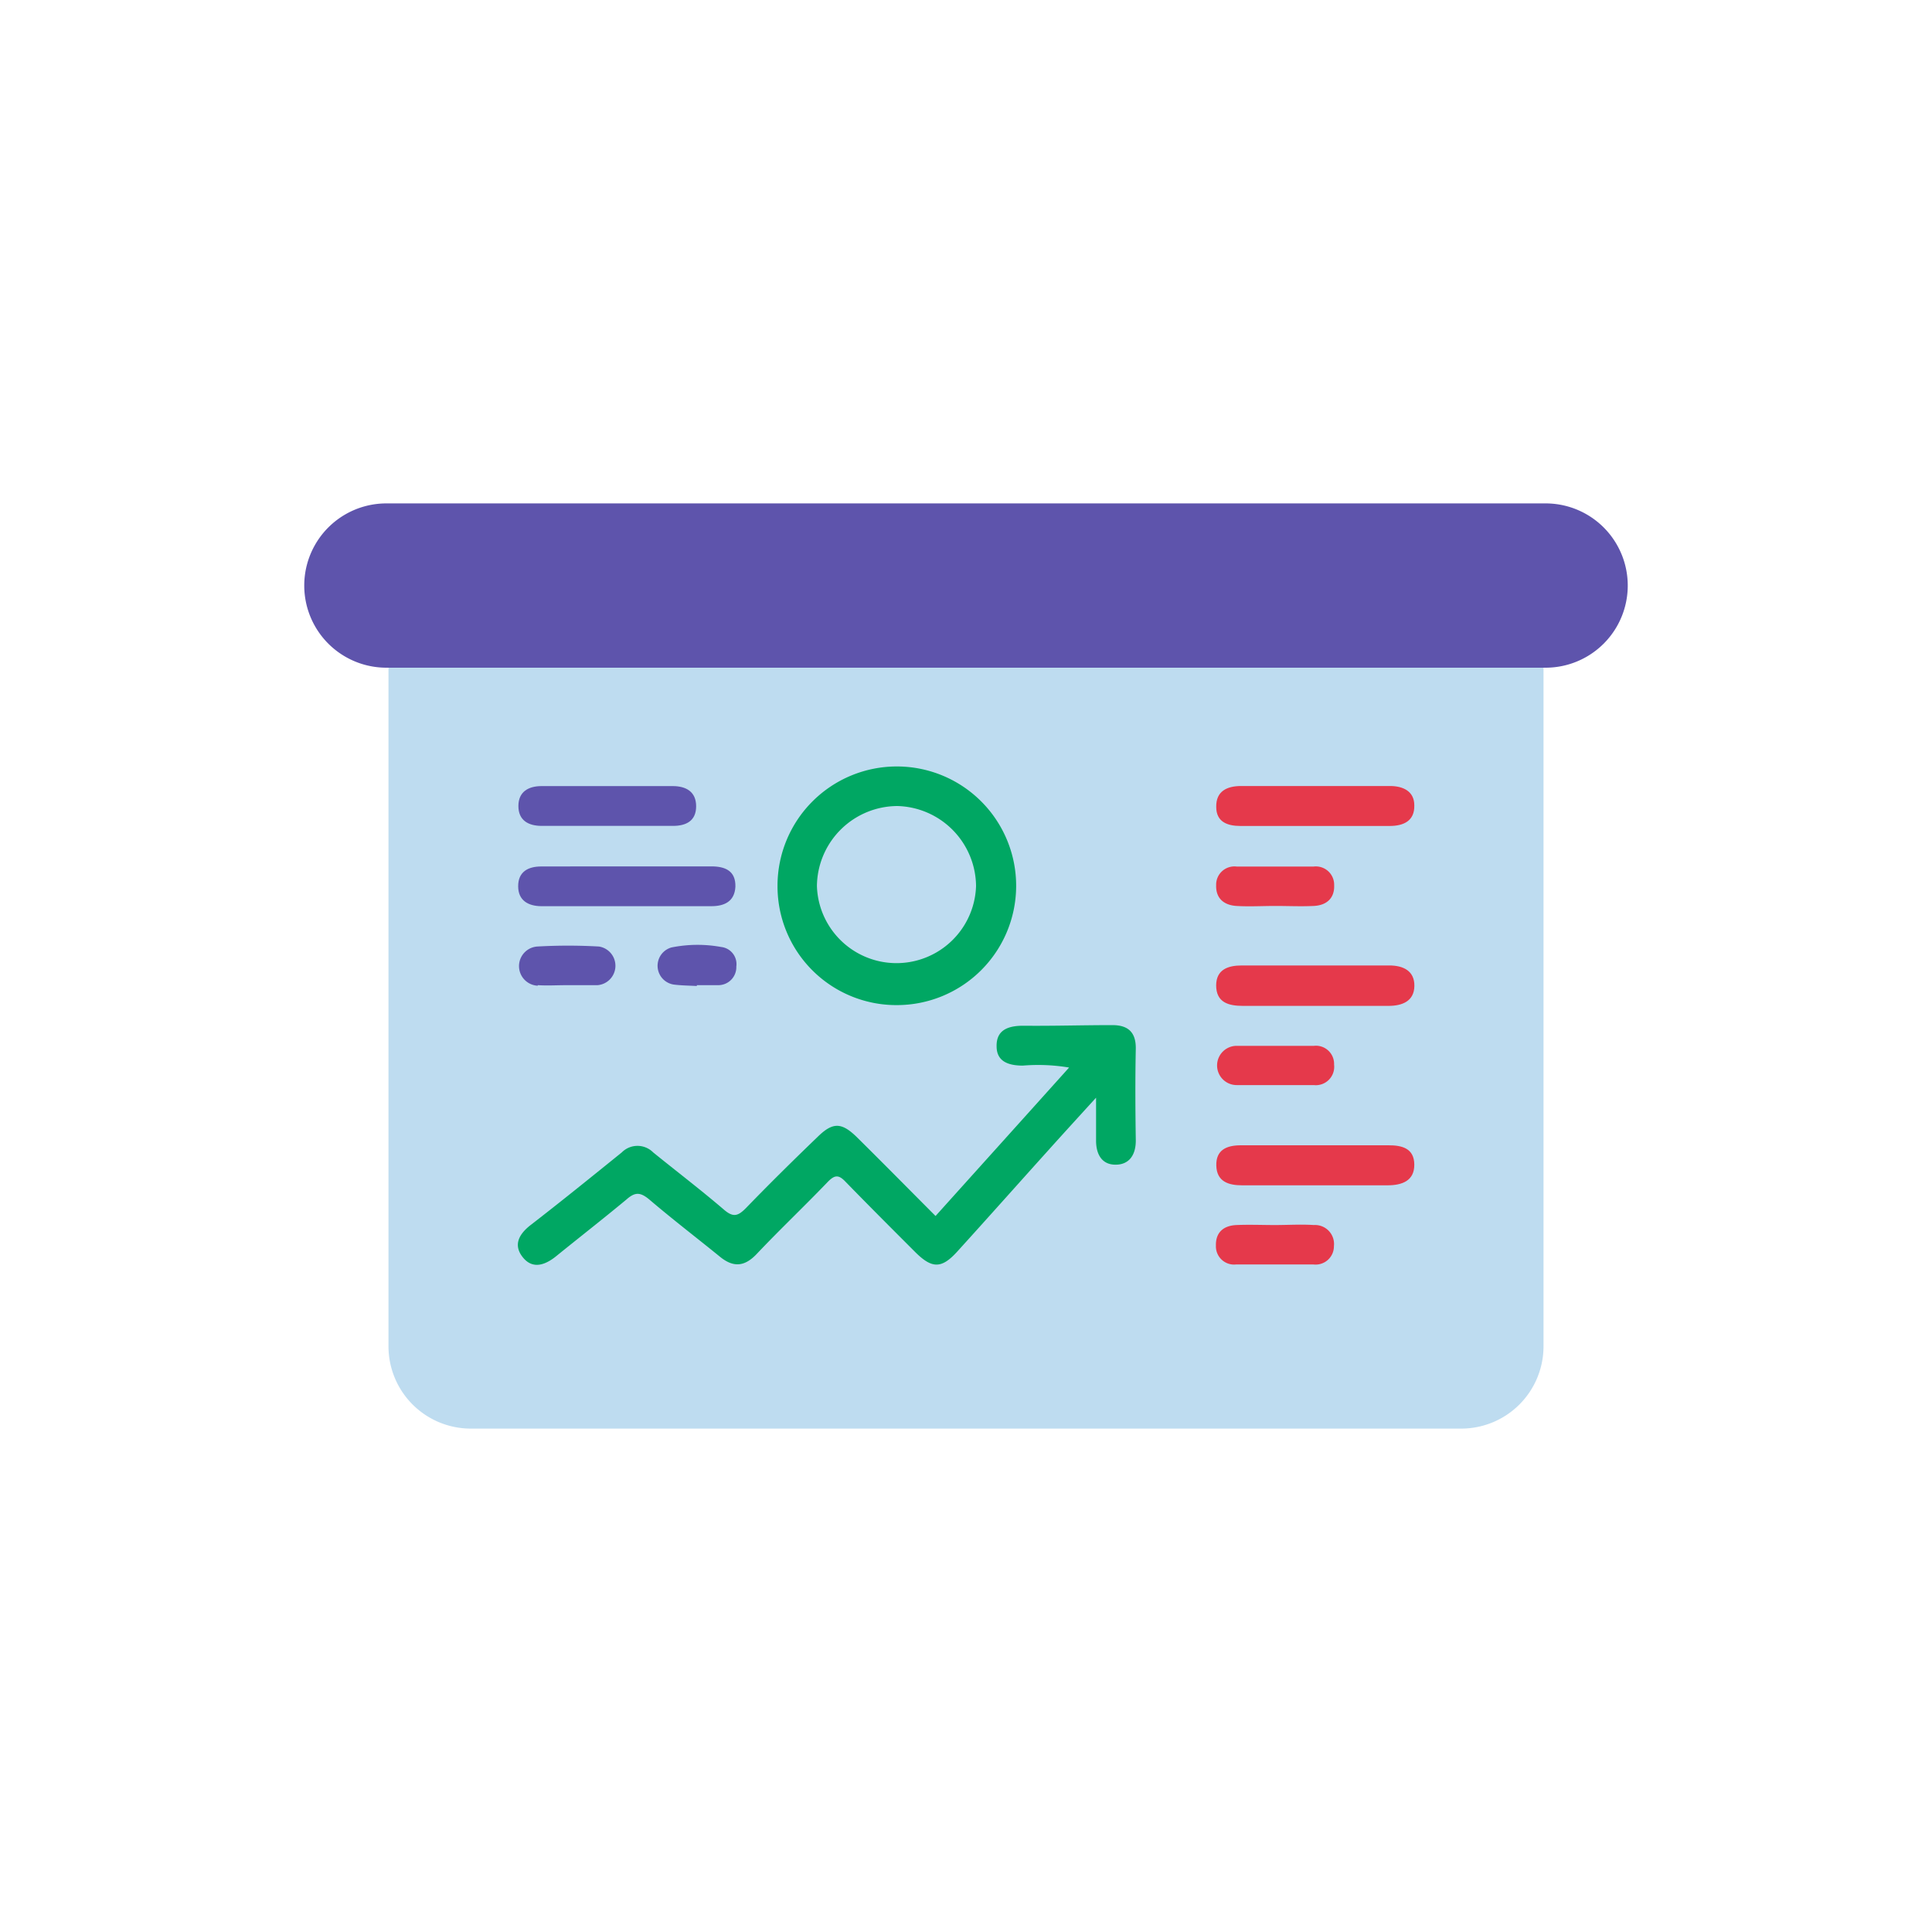 <svg id="Camada_1" data-name="Camada 1" xmlns="http://www.w3.org/2000/svg" viewBox="0 0 250 250"><defs><style>.cls-1{fill:#bedcf0;}.cls-2{fill:#5e54ac;}.cls-3{fill:none;}.cls-4{fill:#00a763;}.cls-5{fill:#e5394b;}</style></defs><title>Gestão de Rotina</title><path class="cls-1" d="M50.27,86.4v87.83A10.65,10.65,0,0,0,60.9,184.86H189.1a10.65,10.65,0,0,0,10.63-10.63V86.4Z"/><path class="cls-2" d="M200,65.14H50A10.63,10.63,0,0,0,50,86.4H200a10.63,10.63,0,0,0,0-21.26Z"/><path class="cls-3" d="M115.88,124.88a10.19,10.19,0,0,0,10.42-10.23,10.3,10.3,0,1,0-20.59,0A10.2,10.2,0,0,0,115.88,124.88Z"/><path class="cls-4" d="M143.94,132.65c-3.84,0-7.69.12-11.54.08-1.94,0-3.48.54-3.44,2.66,0,2,1.57,2.49,3.38,2.5a24.21,24.21,0,0,1,6,.25c-5.81,6.47-11.47,12.75-17.28,19.21-3.45-3.46-6.8-6.86-10.19-10.21-2-1.95-3.13-1.94-5.1,0-3.12,3-6.24,6.08-9.27,9.21-1,1-1.61,1.22-2.81.19-3-2.57-6.11-4.94-9.17-7.42a2.86,2.86,0,0,0-4.06,0c-3.9,3.15-7.8,6.31-11.77,9.38-1.57,1.21-2.32,2.64-1,4.24s3,.88,4.39-.28c3-2.43,6-4.77,9-7.26,1.13-1,1.81-.91,2.92,0,3,2.56,6.11,4.94,9.16,7.42,1.73,1.41,3.18,1.31,4.76-.36,3-3.17,6.16-6.16,9.17-9.3.91-.94,1.43-1,2.36,0,3,3.08,6,6.08,9,9.08,2.17,2.15,3.4,2.14,5.43-.1,3.94-4.34,7.83-8.72,11.75-13.07,1.92-2.14,3.86-4.26,6.2-6.83,0,2.28,0,3.93,0,5.57s.67,3.09,2.5,3.1,2.67-1.32,2.64-3.21c-.06-3.93-.08-7.87,0-11.8C147,133.53,145.93,132.65,143.94,132.65Z"/><path class="cls-4" d="M116,130.06a15.44,15.44,0,1,0-15.39-15.48A15.38,15.38,0,0,0,116,130.06Zm.11-25.76a10.45,10.45,0,0,1,10.19,10.35,10.3,10.3,0,0,1-20.59,0A10.46,10.46,0,0,1,116.11,104.3Z"/><path class="cls-2" d="M70.05,112.12c-1.73,0-3,.69-3,2.56s1.34,2.57,3,2.58h22c1.67,0,3-.6,3.11-2.5.06-2.08-1.33-2.66-3.16-2.65-3.58,0-7.17,0-10.76,0C77.56,112.12,73.8,112.11,70.05,112.12Z"/><path class="cls-5" d="M179.77,124.93q-9.54,0-19.08,0c-1.75,0-3.3.5-3.32,2.57,0,2.24,1.63,2.66,3.46,2.66h9.29c3.18,0,6.36,0,9.55,0,1.77,0,3.32-.6,3.35-2.57S181.57,124.93,179.77,124.93Z"/><path class="cls-5" d="M157.38,104.42c0,1.92,1.42,2.46,3.13,2.46h19.31c1.84,0,3.24-.68,3.19-2.67,0-1.82-1.45-2.5-3.14-2.5q-9.66,0-19.31,0C158.77,101.72,157.34,102.38,157.38,104.42Z"/><path class="cls-5" d="M179.64,148.2H160.57c-1.81,0-3.24.57-3.18,2.64s1.59,2.54,3.34,2.54c3.18,0,6.35,0,9.53,0s6.19,0,9.28,0c1.9,0,3.49-.59,3.47-2.69S181.42,148.19,179.64,148.2Z"/><path class="cls-2" d="M70.07,106.87c2.83,0,5.67,0,8.5,0s5.67,0,8.51,0c1.7,0,3-.64,3-2.54s-1.32-2.6-3-2.61q-8.5,0-17,0c-1.7,0-3,.73-3,2.58S68.36,106.86,70.07,106.87Z"/><path class="cls-5" d="M160,117.23c1.66.1,3.33,0,5,0s3.34.08,5,0,2.71-1,2.64-2.7a2.37,2.37,0,0,0-2.64-2.4c-3.33,0-6.67,0-10,0a2.36,2.36,0,0,0-2.63,2.41C157.31,116.27,158.41,117.13,160,117.23Z"/><path class="cls-5" d="M170,158.52c-1.66-.11-3.33,0-5,0s-3.34-.07-5,0-2.71.94-2.66,2.67a2.35,2.35,0,0,0,2.61,2.43q5,0,10,0a2.37,2.37,0,0,0,2.66-2.38A2.46,2.46,0,0,0,170,158.52Z"/><path class="cls-5" d="M160,140.41c1.66,0,3.33,0,5,0s3.34,0,5,0a2.38,2.38,0,0,0,2.63-2.65,2.35,2.35,0,0,0-2.6-2.43c-3.34,0-6.67,0-10,0a2.54,2.54,0,1,0,0,5.08Z"/><path class="cls-2" d="M69.59,127.48c1.24.08,2.49,0,3.74,0s2.66,0,4,0a2.52,2.52,0,0,0,.18-5,70.64,70.64,0,0,0-8,0,2.54,2.54,0,0,0,.07,5.07Z"/><path class="cls-2" d="M93.32,122.54a17,17,0,0,0-6.43.06,2.46,2.46,0,0,0,.28,4.8c1,.13,2,.13,3,.19v-.11c.92,0,1.84,0,2.75,0a2.33,2.33,0,0,0,2.36-2.41A2.23,2.23,0,0,0,93.32,122.54Z"/></svg>